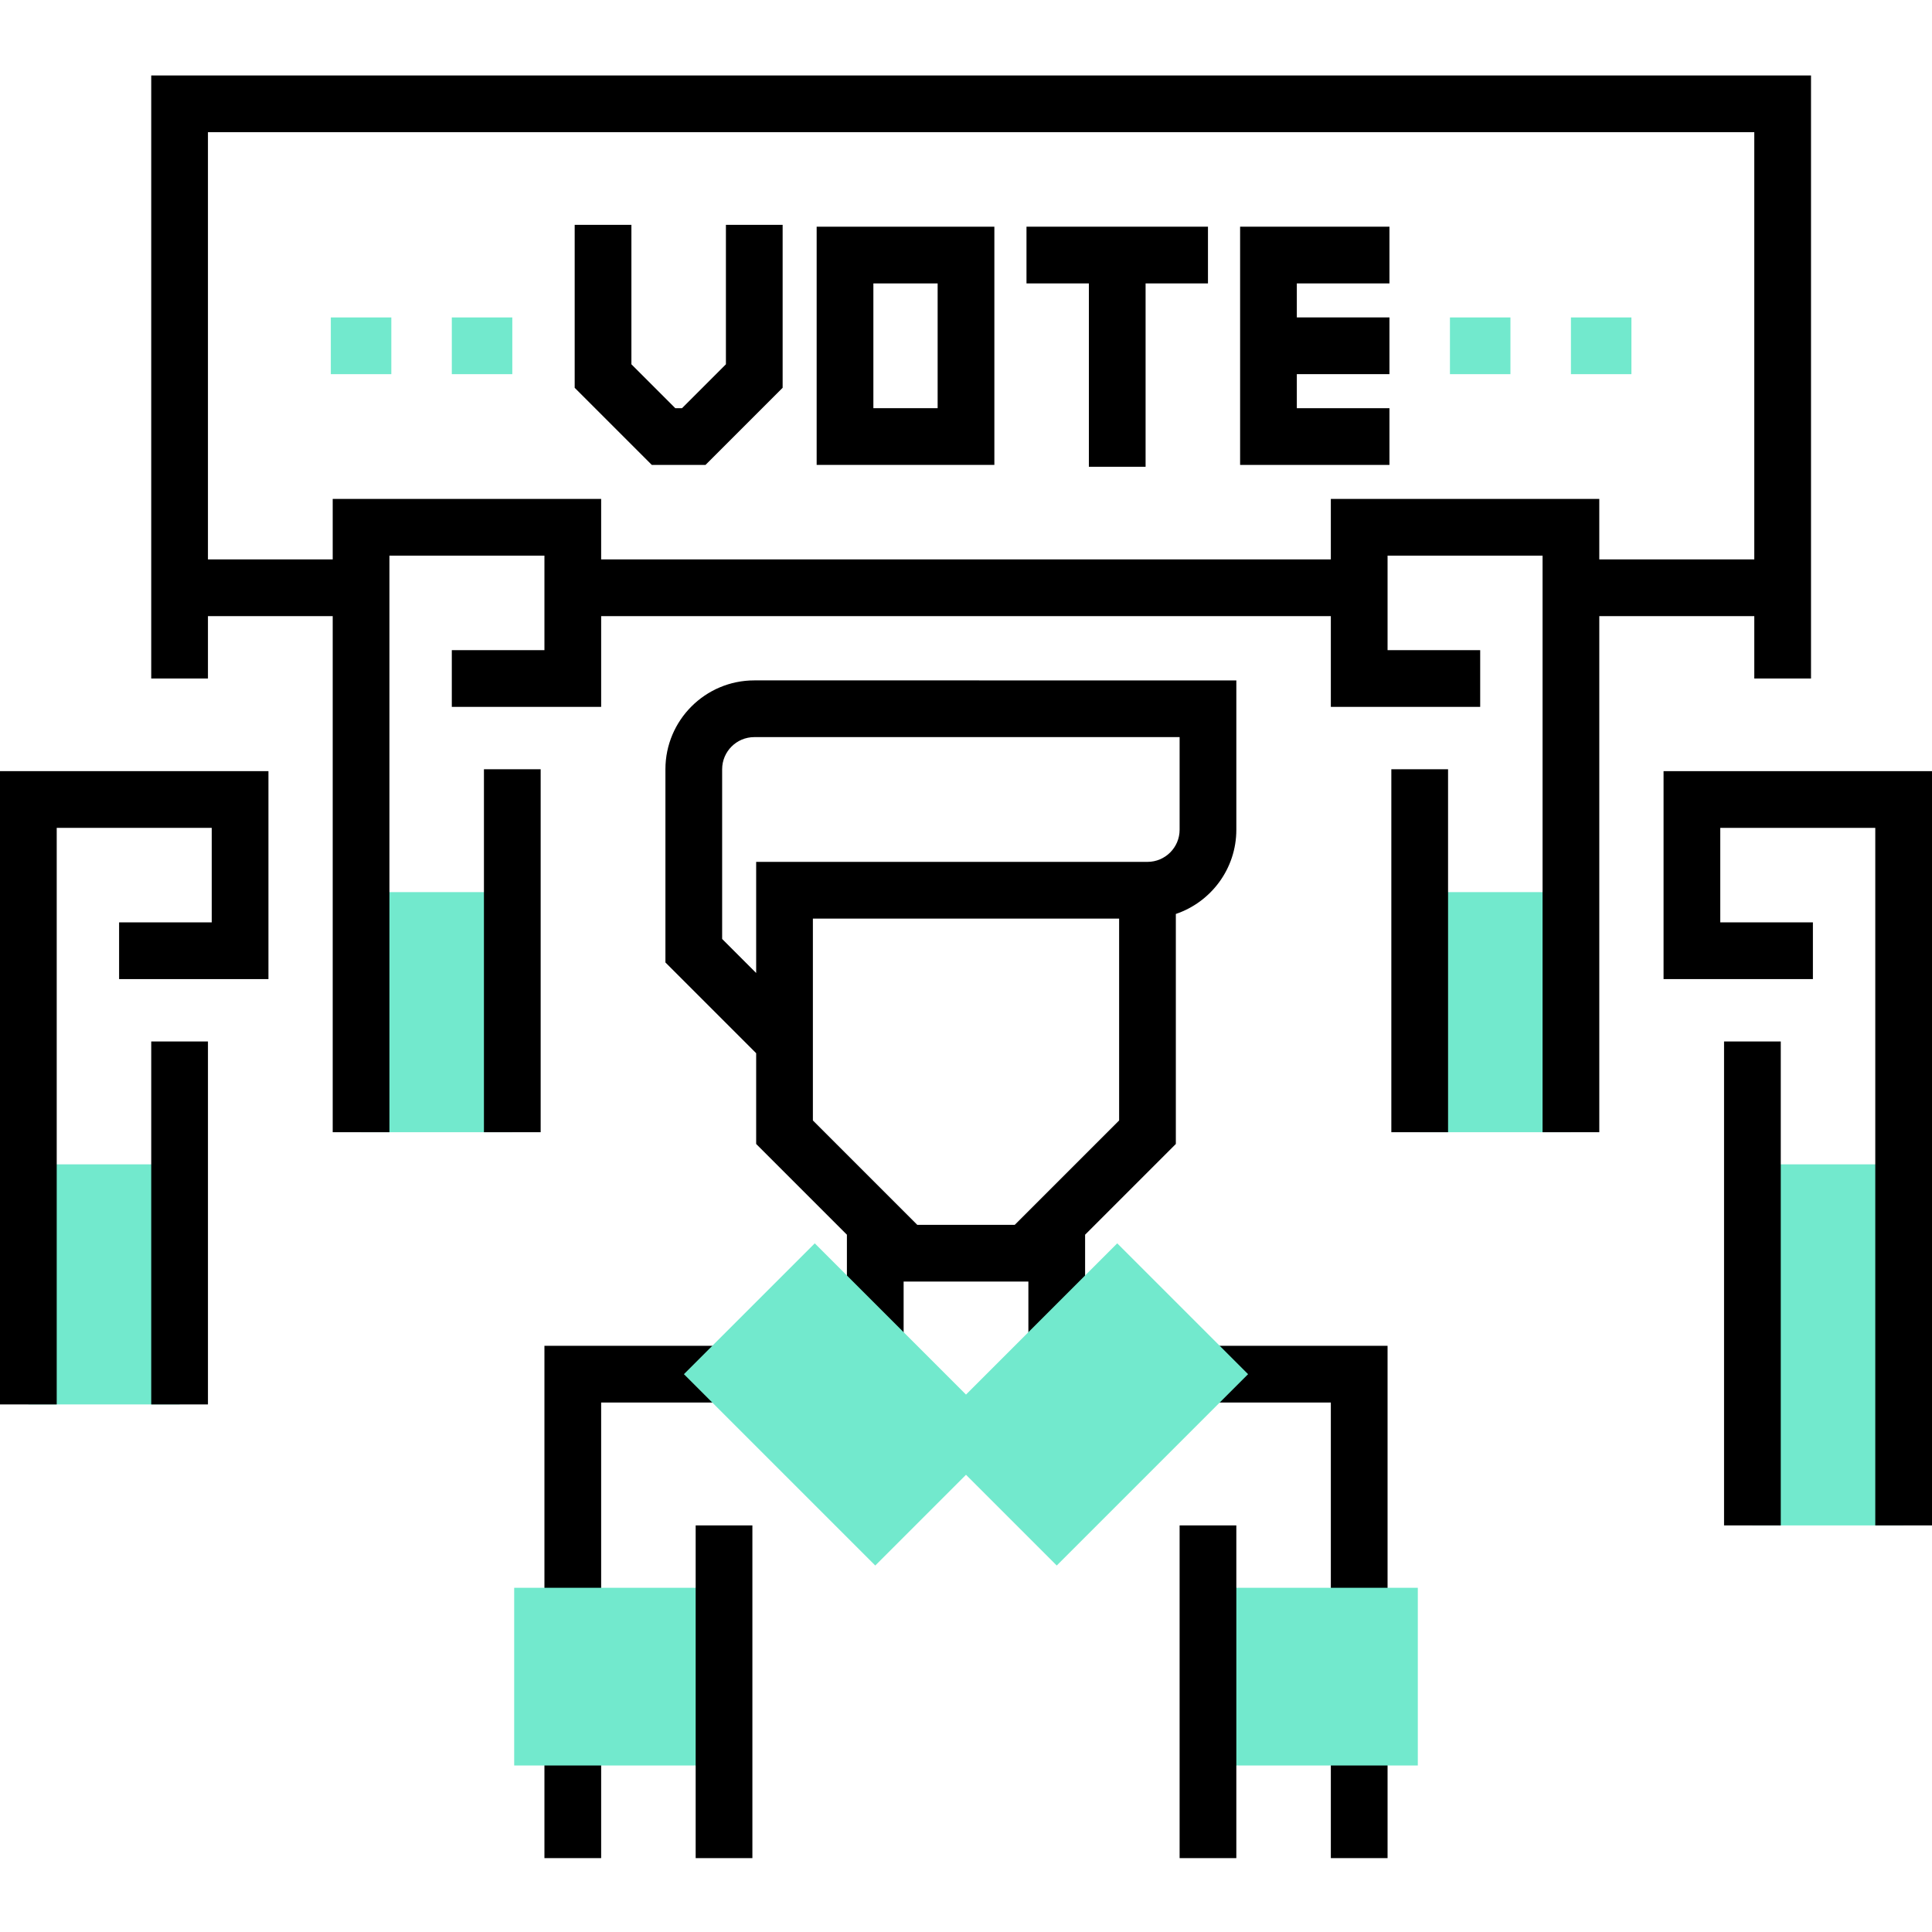 <svg height="512pt" viewBox="0 -19 512 511" width="512pt" xmlns="http://www.w3.org/2000/svg"><path d="m320.125 337.156v15.031h32.562v56.609h15.031v-71.641zm0 0"/><path d="m144.281 440.859h15.031v32.062h-15.031zm0 0"/><path d="m352.688 440.859h15.031v32.062h-15.031zm0 0"/><path d="m144.281 408.797h15.031v-56.609h32.562v-15.031h-47.594zm0 0"/><path d="m136.266 448.375h55.609v-47.094h-55.609zm0 0" fill="#72e9cd"/><path d="m320.125 401.281v47.094h55.609v-47.094zm0 0" fill="#72e9cd"/><path d="m184.359 384.75h15.031v88.172h-15.031zm0 0"/><path d="m312.609 384.75h15.031v88.172h-15.031zm0 0"/><path d="m199.891 160.812c-12.984 0-23.547 10.562-23.547 23.547v51.207l24.047 24.047v24.047l24.047 24.047v28.949h15.031v-16.531h33.062v16.531h15.031v-28.949l24.047-24.047v-60.953c9.309-3.145 16.031-11.961 16.031-22.316v-39.578zm96.688 116.621-27.66 27.66h-25.836l-27.66-27.66v-53.496h81.156zm16.031-77.043c0 4.695-3.82 8.516-8.516 8.516h-103.703v29.453l-9.016-9.02v-44.98c0-4.695 3.82-8.516 8.516-8.516h112.719zm0 0"/><path d="m330.754 344.672-34.676-34.672-40.078 40.078-40.078-40.078-34.676 34.672 50.707 50.707 24.047-24.047 24.047 24.047zm0 0" fill="#72e9cd"/><path d="m192.375 77.043-11.629 11.629h-1.789l-11.629-11.629v-36.965h-15.031v43.191l20.434 20.434h14.242l20.434-20.434v-43.191h-15.031zm0 0"/><path d="m216.422 103.703h47.094v-63.125h-47.094zm15.031-48.094h17.031v33.062h-17.031zm0 0"/><path d="m272.031 55.609h16.531v48.594h15.031v-48.594h16.531v-15.031h-48.094zm0 0"/><path d="m368.219 55.609v-15.031h-39.578v63.125h39.578v-15.031h-24.547v-9.016h24.547v-15.031h-24.547v-9.016zm0 0"/><g fill="#72e9cd"><path d="m464.406 289.062v95.688h40.078v-95.688zm0 0"/><path d="m7.516 289.062v63.625h40.078v-63.625zm0 0"/><path d="m95.688 216.922v63.625h40.078v-63.625zm0 0"/><path d="m376.234 216.922v63.625h40.078v-63.625zm0 0"/></g><path d="m464.906 143.781v16.531h15.031v-159.812h-439.859v159.812h15.031v-16.531h33.062v136.766h15.031v-152.797h41.078v25.047h-24.547v15.031h39.578v-24.047h193.375v24.047h39.578v-15.031h-24.547v-25.047h41.078v152.797h15.031v-136.766zm-112.219-31.062v16.031h-193.375v-16.031h-71.141v16.031h-33.062v-113.219h409.797v113.219h-41.078v-16.031zm0 0"/><path d="m456.891 256.5h15.031v128.25h-15.031zm0 0"/><path d="m440.859 184.859v55.109h39.578v-15.031h-24.547v-25.047h41.078v184.859h15.031v-199.891zm0 0"/><path d="m40.078 256.5h15.031v96.188h-15.031zm0 0"/><path d="m0 352.688h15.031v-152.797h41.078v25.047h-24.547v15.031h39.578v-55.109h-71.141zm0 0"/><path d="m128.25 184.359h15.031v96.188h-15.031zm0 0"/><path d="m368.719 184.359h15.031v96.188h-15.031zm0 0"/><path d="m87.672 64.625h16.031v15.031h-16.031zm0 0" fill="#72e9cd"/><path d="m119.734 64.625h16.031v15.031h-16.031zm0 0" fill="#72e9cd"/><path d="m384.25 64.625h16.031v15.031h-16.031zm0 0" fill="#72e9cd"/><path d="m416.312 64.625h16.031v15.031h-16.031zm0 0" fill="#72e9cd"/></svg>
